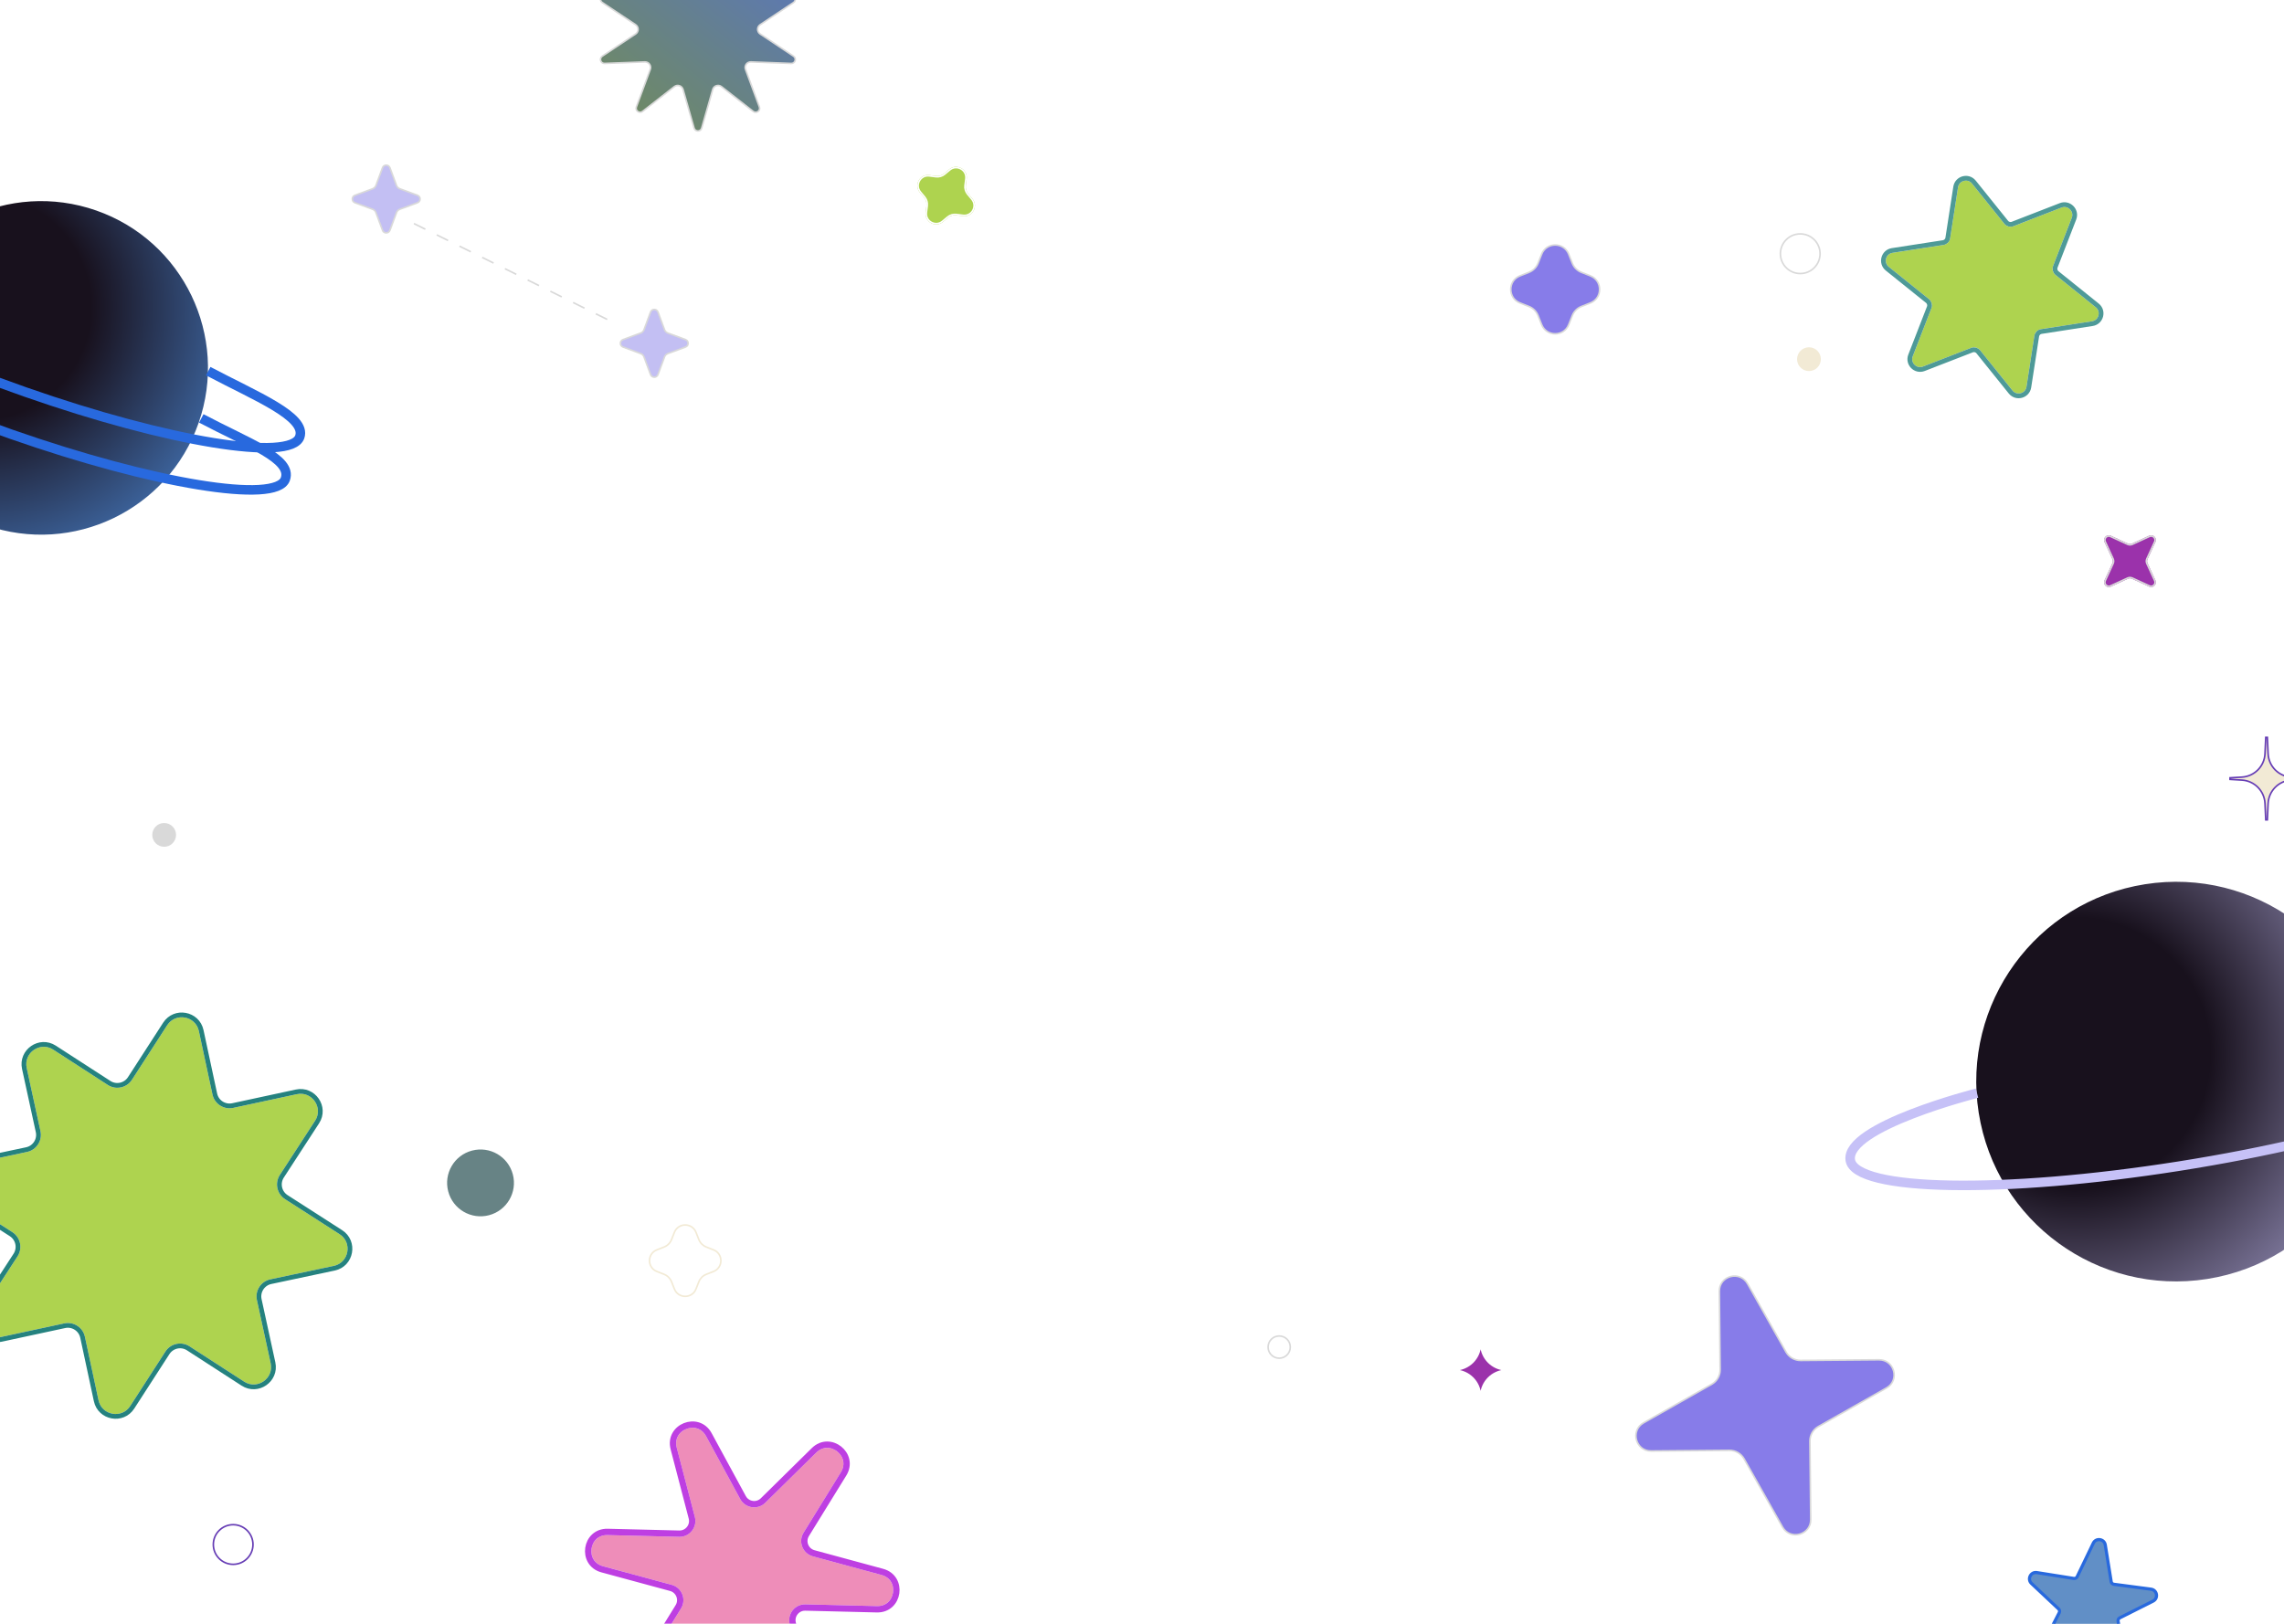 <svg width="1440" height="1024" viewBox="0 0 1440 1024" fill="none" xmlns="http://www.w3.org/2000/svg">
    <path d="M1327.32 974.265C1326.7 970.398 1321.46 969.637 1319.76 973.167L1309.6 994.297C1309.22 995.094 1308.36 995.544 1307.48 995.406L1284.17 991.704C1280.28 991.087 1277.94 995.871 1280.81 998.569L1297.89 1014.64C1298.54 1015.25 1298.71 1016.21 1298.3 1017.01L1287.62 1037.78C1285.83 1041.27 1289.61 1044.99 1293.07 1043.13L1313.87 1031.98C1314.64 1031.57 1315.59 1031.71 1316.22 1032.33L1332.98 1048.94C1335.77 1051.7 1340.45 1049.22 1339.73 1045.36L1335.4 1022.4C1335.24 1021.53 1335.67 1020.65 1336.47 1020.25L1357.42 1009.71C1360.94 1007.94 1360.06 1002.69 1356.15 1002.17L1332.75 999.081C1331.88 998.965 1331.18 998.288 1331.04 997.416L1327.32 974.265Z"
          fill="#618FC6" stroke="#2869DE" stroke-width="2"/>
    <path d="M1452.03 491.499V490.501L1444.55 490.06C1436.63 489.594 1430.34 483.225 1429.98 475.3L1429.5 464.977L1428.5 464.977L1428.02 475.301C1427.66 483.225 1421.37 489.594 1413.45 490.06L1405.97 490.501L1405.97 491.499L1413.45 491.94C1421.37 492.406 1427.66 498.775 1428.02 506.7L1428.5 517.023H1429.5L1429.98 506.7C1430.34 498.775 1436.63 492.406 1444.55 491.94L1452.03 491.499Z"
          fill="#F2EAD5" stroke="#663DB5"/>
    <path d="M933.352 848.245L933.5 845.446L933.648 848.245C934.096 856.682 940.844 863.418 949.282 863.85L952.214 864L949.282 864.15C940.844 864.582 934.096 871.318 933.648 879.755L933.5 882.554L933.352 879.755C932.904 871.318 926.156 864.582 917.718 864.15L914.786 864L917.718 863.85C926.156 863.418 932.904 856.682 933.352 848.245Z"
          fill="#9B32AB" stroke="white"/>
    <path d="M261 141L388 204" stroke="#D9D9D9" stroke-dasharray="8 8"/>
    <path d="M241.155 105.777C241.961 103.6 245.039 103.6 245.845 105.777L249.98 116.952C250.334 117.91 251.09 118.666 252.048 119.02L263.223 123.155C265.4 123.961 265.4 127.039 263.223 127.845L252.048 131.98C251.09 132.334 250.334 133.09 249.98 134.048L245.845 145.223C245.039 147.4 241.961 147.4 241.155 145.223L237.02 134.048C236.666 133.09 235.91 132.334 234.952 131.98L223.777 127.845C221.6 127.039 221.6 123.961 223.777 123.155L234.952 119.02C235.91 118.666 236.666 117.91 237.02 116.952L241.155 105.777Z"
          fill="#C3BFF3" stroke="#D9D9D9"/>
    <path d="M410.155 196.777C410.961 194.6 414.039 194.6 414.845 196.777L418.98 207.952C419.334 208.91 420.09 209.666 421.048 210.02L432.223 214.155C434.4 214.961 434.4 218.039 432.223 218.845L421.048 222.98C420.09 223.334 419.334 224.09 418.98 225.048L414.845 236.223C414.039 238.4 410.961 238.4 410.155 236.223L406.02 225.048C405.666 224.09 404.91 223.334 403.952 222.98L392.777 218.845C390.6 218.039 390.6 214.961 392.777 214.155L403.952 210.02C404.91 209.666 405.666 208.91 406.02 207.952L410.155 196.777Z"
          fill="#C3BFF3" stroke="#D9D9D9"/>
    <g filter="url(#filter0_d_26_13)">
        <path d="M1326.83 337.811C1325.67 335.281 1328.28 332.669 1330.81 333.832L1341.64 338.811C1342.43 339.176 1343.35 339.176 1344.14 338.811L1354.97 333.832C1357.5 332.669 1360.11 335.281 1358.95 337.811L1353.97 348.638C1353.61 349.433 1353.61 350.349 1353.97 351.144L1358.95 361.97C1360.11 364.501 1357.5 367.113 1354.97 365.949L1344.14 360.971C1343.35 360.605 1342.43 360.605 1341.64 360.971L1330.81 365.949C1328.28 367.113 1325.67 364.501 1326.83 361.97L1331.81 351.144C1332.18 350.349 1332.18 349.433 1331.81 348.638L1326.83 337.811Z"
              fill="#9B32AB"/>
        <path d="M1327.29 337.603C1326.32 335.494 1328.49 333.317 1330.6 334.287L1341.43 339.265C1342.36 339.692 1343.42 339.692 1344.35 339.265L1355.18 334.287C1357.29 333.317 1359.46 335.494 1358.5 337.603L1353.52 348.429C1353.09 349.357 1353.09 350.425 1353.52 351.353L1358.5 362.179C1359.46 364.288 1357.29 366.465 1355.18 365.495L1344.35 360.517C1343.42 360.09 1342.36 360.09 1341.43 360.517L1330.6 365.495C1328.49 366.465 1326.32 364.288 1327.29 362.179L1332.26 351.353C1332.69 350.425 1332.69 349.357 1332.26 348.429L1327.29 337.603Z"
              stroke="#D9D9D9"/>
    </g>
    <path d="M425.19 777.135C427.627 770.955 436.373 770.955 438.81 777.135L440.611 781.702C441.457 783.846 443.154 785.543 445.298 786.389L449.865 788.19C456.045 790.627 456.045 799.373 449.865 801.81L445.298 803.611C443.154 804.457 441.457 806.154 440.611 808.298L438.81 812.865C436.373 819.045 427.627 819.045 425.19 812.865L423.389 808.298C422.543 806.154 420.846 804.457 418.702 803.611L414.135 801.81C407.955 799.373 407.955 790.627 414.135 788.19L418.702 786.389C420.846 785.543 422.543 783.846 423.389 781.702L425.19 777.135Z"
          stroke="#F2EAD5"/>
    <path d="M442.404 -43.759C441.713 -46.178 438.286 -46.178 437.596 -43.759L430.649 -19.429C429.968 -17.042 427.087 -16.104 425.13 -17.631L405.106 -33.263C403.121 -34.813 400.349 -32.787 401.223 -30.425L409.974 -6.762C410.839 -4.423 409.052 -1.956 406.56 -2.05L381.185 -3.004C378.664 -3.099 377.605 0.177 379.706 1.575L400.755 15.586C402.836 16.971 402.836 20.029 400.755 21.414L379.706 35.425C377.605 36.823 378.664 40.099 381.185 40.004L406.56 39.05C409.052 38.956 410.839 41.423 409.974 43.762L401.223 67.425C400.349 69.787 403.121 71.813 405.106 70.263L425.13 54.631C427.087 53.104 429.968 54.042 430.649 56.429L437.596 80.759C438.287 83.177 441.714 83.177 442.404 80.759L449.351 56.429C450.032 54.042 452.913 53.104 454.87 54.631L474.894 70.263C476.879 71.813 479.651 69.787 478.777 67.425L470.026 43.762C469.161 41.423 470.948 38.956 473.44 39.05L498.815 40.004C501.336 40.099 502.395 36.823 500.294 35.425L479.245 21.414C477.164 20.029 477.164 16.971 479.245 15.586L500.294 1.575C502.395 0.177 501.336 -3.099 498.815 -3.004L473.44 -2.05C470.948 -1.956 469.161 -4.423 470.026 -6.762L478.777 -30.425C479.651 -32.787 476.879 -34.813 474.894 -33.263L454.87 -17.631C452.913 -16.104 450.032 -17.042 449.351 -19.429L442.404 -43.759Z"
          fill="url(#paint0_linear_26_13)" stroke="#D9D9D9"/>
    <circle cx="74" cy="173" r="12.5" stroke="#F2EAD5"/>
    <circle cx="302.96" cy="745.96" r="21.567" transform="rotate(165.244 302.96 745.96)" fill="#678385"
            stroke="white"/>
    <circle cx="147" cy="974" r="12.5" stroke="#663DB5"/>
    <circle cx="1135" cy="160" r="12.5" stroke="#D9D9D9"/>
    <circle cx="103.5" cy="526.5" r="7.5" fill="#D9D9D9"/>
    <circle cx="1140.5" cy="226.5" r="7.5" fill="#F2EAD5"/>
    <circle cx="806.5" cy="849.5" r="7" stroke="#D9D9D9"/>
    <g filter="url(#filter1_d_26_13)">
        <path d="M426.684 908.977C423.7 897.55 439.511 891.299 445.147 901.677L466.688 941.338C469.863 947.183 477.753 948.357 482.492 943.69L514.623 912.05C523.047 903.755 536.359 914.368 530.149 924.428L506.608 962.564C503.096 968.253 506.048 975.719 512.501 977.468L555.756 989.195C567.166 992.288 564.711 1009.14 552.893 1008.84L507.811 1007.73C501.162 1007.57 496.208 1013.82 497.889 1020.25L509.294 1063.92C512.278 1075.35 496.468 1081.6 490.831 1071.22L469.29 1031.56C466.116 1025.72 458.226 1024.54 453.486 1029.21L421.355 1060.85C412.931 1069.14 399.619 1058.53 405.829 1048.47L429.371 1010.34C432.882 1004.65 429.93 997.18 423.478 995.431L380.222 983.704C368.812 980.611 371.267 963.764 383.085 964.056L428.167 965.169C434.816 965.333 439.77 959.081 438.089 952.645L426.684 908.977Z"
              fill="#EE8DB9"/>
        <path d="M446.905 900.722C440.141 888.269 421.168 895.77 424.749 909.482L436.154 953.15C437.499 958.299 433.536 963.301 428.216 963.17L383.135 962.056C368.953 961.706 366.007 981.923 379.699 985.635L422.954 997.361C428.117 998.761 430.478 1004.73 427.669 1009.28L404.127 1047.42C396.675 1059.49 412.65 1072.23 422.758 1062.27L454.89 1030.63C458.681 1026.9 464.993 1027.84 467.533 1032.52L489.074 1072.18C495.837 1084.63 514.81 1077.13 511.229 1063.42L499.824 1019.75C498.48 1014.6 502.442 1009.6 507.762 1009.73L552.843 1010.84C567.025 1011.19 569.971 990.977 556.279 987.265L513.024 975.538C507.862 974.139 505.5 968.166 508.31 963.615L531.851 925.478C539.303 913.407 523.328 900.671 513.22 910.625L481.089 942.265C477.297 945.999 470.985 945.059 468.445 940.383L446.905 900.722Z"
              stroke="#BE3FE2" stroke-width="4"/>
    </g>
    <circle cx="1371.98" cy="682.083" r="126" transform="rotate(-8.958 1371.98 682.083)"
            fill="url(#paint1_radial_26_13)"/>
    <g filter="url(#filter2_d_26_13)">
        <path d="M1246.46 685.362C1246.46 685.362 1163.22 706.445 1166.56 727.625C1169.66 747.265 1262.39 748.964 1373.68 731.42C1484.97 713.876 1572.68 683.732 1569.59 664.093C1567.1 648.288 1534.28 654.015 1494.14 654.28"
              stroke="#C6C1F7" stroke-width="6"/>
    </g>
    <circle cx="25.953" cy="232" r="105.154" transform="rotate(19.301 25.953 232)" fill="url(#paint2_radial_26_13)"/>
    <g filter="url(#filter3_d_26_13)">
        <path d="M-69.453 184.486C-69.453 184.486 -139.935 166.855 -145.931 183.978C-151.492 199.857 -83.059 238.273 6.918 269.783C96.895 301.294 174.343 313.966 179.904 298.088C184.379 285.31 156.925 275.73 126.898 259.844"
              stroke="#2869DE" stroke-width="6"/>
    </g>
    <g filter="url(#filter4_d_26_13)">
        <path d="M-60.374 157.913C-60.374 157.913 -130.855 140.281 -136.852 157.405C-142.413 173.283 -73.98 211.7 15.997 243.21C105.974 274.721 183.423 287.393 188.984 271.515C193.458 258.737 161.302 245.926 131.276 230.041"
              stroke="#2869DE" stroke-width="6"/>
    </g>
    <path d="M971.951 160.319C975.01 152.56 985.99 152.56 989.049 160.319L991.281 165.978C992.317 168.604 994.396 170.683 997.022 171.719L1002.68 173.951C1010.44 177.01 1010.44 187.99 1002.68 191.049L997.022 193.281C994.396 194.317 992.317 196.396 991.281 199.022L989.049 204.681C985.99 212.44 975.01 212.44 971.951 204.681L969.719 199.022C968.683 196.396 966.604 194.317 963.978 193.281L958.319 191.049C950.56 187.99 950.56 177.01 958.319 173.951L963.978 171.719C966.604 170.683 968.683 168.604 969.719 165.978L971.951 160.319Z"
          fill="#877CE9" stroke="#D9D9D9"/>
    <g filter="url(#filter5_d_26_13)">
        <path d="M613.111 121.336C617.004 126.026 613.14 133.06 607.093 132.29L602.909 131.757C601.063 131.522 599.202 132.063 597.77 133.252L594.525 135.946C589.834 139.839 582.8 135.975 583.57 129.927L584.103 125.744C584.338 123.898 583.797 122.037 582.608 120.605L579.915 117.36C576.022 112.669 579.886 105.635 585.933 106.405L590.117 106.938C591.963 107.173 593.824 106.632 595.256 105.443L598.501 102.75C603.192 98.856 610.226 102.721 609.455 108.768L608.923 112.951C608.687 114.797 609.229 116.658 610.417 118.091L613.111 121.336Z"
              fill="#AED34F"/>
        <path d="M612.726 121.655C616.33 125.997 612.753 132.507 607.156 131.794L602.972 131.261C600.989 131.009 598.989 131.59 597.451 132.867L594.206 135.561C589.864 139.164 583.353 135.588 584.066 129.991L584.599 125.807C584.852 123.824 584.27 121.824 582.993 120.285L580.3 117.04C576.696 112.699 580.273 106.188 585.87 106.901L590.053 107.434C592.037 107.687 594.037 107.105 595.575 105.828L598.82 103.135C603.162 99.531 609.672 103.108 608.959 108.705L608.427 112.888C608.174 114.872 608.755 116.871 610.033 118.41L612.726 121.655Z"
              stroke="white"/>
    </g>
    <path d="M1084 814.33C1083.9 804.506 1096.96 801.009 1101.78 809.567L1126.02 852.579C1127.9 855.908 1131.44 857.955 1135.26 857.923L1184.61 857.511C1194.42 857.429 1197.9 870.446 1189.37 875.277L1146.42 899.597C1143.1 901.48 1141.06 905.021 1141.1 908.842L1141.61 958.214C1141.71 968.037 1128.66 971.535 1123.83 962.977L1099.59 919.965C1097.71 916.636 1094.18 914.589 1090.36 914.621L1041 915.033C1031.2 915.115 1027.71 902.097 1036.24 897.266L1079.19 872.947C1082.51 871.064 1084.55 867.523 1084.51 863.701L1084 814.33Z"
          fill="#877CE9" stroke="#D9D9D9"/>
    <g filter="url(#filter6_d_26_13)">
        <path d="M1234.48 114.153C1235.15 109.858 1240.6 108.397 1243.32 111.785L1263.7 137.132C1265.06 138.831 1267.37 139.449 1269.4 138.661L1299.72 126.897C1303.77 125.325 1307.76 129.315 1306.19 133.367L1294.43 163.686C1293.64 165.718 1294.26 168.026 1295.96 169.392L1321.3 189.767C1324.69 192.49 1323.23 197.941 1318.94 198.605L1286.8 203.577C1284.64 203.91 1282.95 205.6 1282.62 207.754L1277.65 239.893C1276.98 244.188 1271.53 245.649 1268.81 242.261L1248.44 216.914C1247.07 215.215 1244.76 214.597 1242.73 215.385L1212.41 227.149C1208.36 228.721 1204.37 224.731 1205.94 220.679L1217.7 190.36C1218.49 188.328 1217.87 186.02 1216.18 184.654L1190.83 164.279C1187.44 161.556 1188.9 156.105 1193.2 155.441L1225.34 150.469C1227.49 150.136 1229.18 148.446 1229.51 146.292L1234.48 114.153Z"
              fill="#AED34F"/>
        <path d="M1244.49 110.845C1240.95 106.441 1233.87 108.34 1233 113.924L1228.03 146.063C1227.8 147.57 1226.61 148.753 1225.11 148.986L1192.97 153.958C1187.38 154.822 1185.48 161.908 1189.89 165.448L1215.24 185.823C1216.42 186.779 1216.86 188.395 1216.31 189.817L1204.54 220.136C1202.5 225.404 1207.69 230.591 1212.95 228.547L1243.27 216.784C1244.69 216.232 1246.31 216.665 1247.27 217.854L1267.64 243.201C1271.18 247.605 1278.27 245.706 1279.13 240.122L1284.1 207.983C1284.34 206.476 1285.52 205.293 1287.03 205.06L1319.17 200.088C1324.75 199.224 1326.65 192.138 1322.24 188.598L1296.9 168.223C1295.71 167.267 1295.27 165.651 1295.83 164.229L1307.59 133.91C1309.63 128.642 1304.45 123.455 1299.18 125.499L1268.86 137.263C1267.44 137.814 1265.82 137.381 1264.87 136.192L1244.49 110.845Z"
              stroke="#4E9A98" stroke-width="3"/>
    </g>
    <g filter="url(#filter7_d_26_13)">
        <path d="M105.383 642.56C110.701 634.323 123.324 636.633 125.38 646.22L133.957 686.211C135.232 692.154 141.086 695.937 147.029 694.657L187.103 686.027C196.7 683.96 203.992 694.545 198.642 702.775L176.425 736.954C173.101 742.067 174.571 748.908 179.702 752.204L214.078 774.287C222.348 779.599 220.03 792.263 210.416 794.302L170.447 802.78C164.481 804.045 160.683 809.922 161.981 815.881L170.654 855.712C172.743 865.304 162.175 872.621 153.932 867.289L119.511 845.026C114.407 841.725 107.593 843.189 104.296 848.296L82.112 882.658C76.794 890.895 64.171 888.585 62.115 878.998L53.538 839.007C52.263 833.064 46.409 829.281 40.466 830.561L0.392 839.191C-9.205 841.258 -16.497 830.673 -11.147 822.443L11.07 788.264C14.394 783.151 12.924 776.31 7.793 773.014L-26.583 750.931C-34.853 745.619 -32.535 732.955 -22.921 730.916L17.048 722.438C23.014 721.173 26.812 715.296 25.514 709.337L16.841 669.505C14.752 659.914 25.32 652.597 33.563 657.929L67.984 680.192C73.088 683.493 79.903 682.029 83.2 676.922L105.383 642.56Z"
              fill="#AED34F"/>
        <path d="M126.847 645.905C124.51 635.011 110.166 632.386 104.123 641.747L81.939 676.108C79.092 680.519 73.207 681.784 68.799 678.933L34.377 656.669C25.011 650.611 13.002 658.925 15.375 669.825L24.048 709.656C25.169 714.802 21.889 719.878 16.737 720.971L-23.232 729.448C-34.157 731.766 -36.791 746.157 -27.394 752.193L6.982 774.276C11.413 777.123 12.683 783.031 9.813 787.447L-12.405 821.625C-18.484 830.978 -10.198 843.006 0.707 840.658L40.782 832.027C45.914 830.922 50.97 834.189 52.071 839.322L60.648 879.313C62.985 890.207 77.329 892.832 83.372 883.471L105.556 849.11C108.403 844.699 114.288 843.434 118.696 846.285L153.118 868.549C162.484 874.607 174.493 866.293 172.12 855.393L163.447 815.562C162.326 810.416 165.606 805.34 170.758 804.247L210.727 795.77C221.653 793.452 224.286 779.061 214.889 773.025L180.513 750.942C176.082 748.095 174.812 742.187 177.682 737.771L199.9 703.593C205.979 694.24 197.693 682.212 186.788 684.56L146.713 693.191C141.581 694.296 136.525 691.029 135.424 685.896L126.847 645.905Z"
              stroke="#25827F" stroke-width="3"/>
    </g>
    <defs>
        <filter id="filter0_d_26_13" x="1285.55" y="296.547" width="114.687" height="114.687"
                filterUnits="userSpaceOnUse" color-interpolation-filters="sRGB">
            <feFlood flood-opacity="0" result="BackgroundImageFix"/>
            <feColorMatrix in="SourceAlpha" type="matrix" values="0 0 0 0 0 0 0 0 0 0 0 0 0 0 0 0 0 0 127 0"
                           result="hardAlpha"/>
            <feOffset dy="4"/>
            <feGaussianBlur stdDeviation="20.5"/>
            <feComposite in2="hardAlpha" operator="out"/>
            <feColorMatrix type="matrix" values="0 0 0 0 0.933 0 0 0 0 0.553 0 0 0 0 0.725 0 0 0 1 0"/>
            <feBlend mode="normal" in2="BackgroundImageFix" result="effect1_dropShadow_26_13"/>
            <feBlend mode="normal" in="SourceGraphic" in2="effect1_dropShadow_26_13" result="shape"/>
        </filter>
        <filter id="filter1_d_26_13" x="292.826" y="820.379" width="350.325" height="340.142"
                filterUnits="userSpaceOnUse" color-interpolation-filters="sRGB">
            <feFlood flood-opacity="0" result="BackgroundImageFix"/>
            <feColorMatrix in="SourceAlpha" type="matrix" values="0 0 0 0 0 0 0 0 0 0 0 0 0 0 0 0 0 0 127 0"
                           result="hardAlpha"/>
            <feOffset dy="4"/>
            <feGaussianBlur stdDeviation="38"/>
            <feComposite in2="hardAlpha" operator="out"/>
            <feColorMatrix type="matrix" values="0 0 0 0 0.745 0 0 0 0 0.247 0 0 0 0 0.886 0 0 0 1 0"/>
            <feBlend mode="normal" in2="BackgroundImageFix" result="effect1_dropShadow_26_13"/>
            <feBlend mode="normal" in="SourceGraphic" in2="effect1_dropShadow_26_13" result="shape"/>
        </filter>
        <filter id="filter2_d_26_13" x="1153.46" y="644.055" width="429.203" height="116.488"
                filterUnits="userSpaceOnUse" color-interpolation-filters="sRGB">
            <feFlood flood-opacity="0" result="BackgroundImageFix"/>
            <feColorMatrix in="SourceAlpha" type="matrix" values="0 0 0 0 0 0 0 0 0 0 0 0 0 0 0 0 0 0 127 0"
                           result="hardAlpha"/>
            <feOffset dy="4"/>
            <feGaussianBlur stdDeviation="5"/>
            <feComposite in2="hardAlpha" operator="out"/>
            <feColorMatrix type="matrix" values="0 0 0 0 0.725 0 0 0 0 0.741 0 0 0 0 0.941 0 0 0 1 0"/>
            <feBlend mode="normal" in2="BackgroundImageFix" result="effect1_dropShadow_26_13"/>
            <feBlend mode="normal" in="SourceGraphic" in2="effect1_dropShadow_26_13" result="shape"/>
        </filter>
        <filter id="filter3_d_26_13" x="-159.25" y="167.497" width="352.638" height="154.439"
                filterUnits="userSpaceOnUse" color-interpolation-filters="sRGB">
            <feFlood flood-opacity="0" result="BackgroundImageFix"/>
            <feColorMatrix in="SourceAlpha" type="matrix" values="0 0 0 0 0 0 0 0 0 0 0 0 0 0 0 0 0 0 127 0"
                           result="hardAlpha"/>
            <feOffset dy="4"/>
            <feGaussianBlur stdDeviation="5"/>
            <feComposite in2="hardAlpha" operator="out"/>
            <feColorMatrix type="matrix" values="0 0 0 0 0.314 0 0 0 0 0.565 0 0 0 0 0.882 0 0 0 1 0"/>
            <feBlend mode="normal" in2="BackgroundImageFix" result="effect1_dropShadow_26_13"/>
            <feBlend mode="normal" in="SourceGraphic" in2="effect1_dropShadow_26_13" result="shape"/>
        </filter>
        <filter id="filter4_d_26_13" x="-150.17" y="140.924" width="352.578" height="154.439"
                filterUnits="userSpaceOnUse" color-interpolation-filters="sRGB">
            <feFlood flood-opacity="0" result="BackgroundImageFix"/>
            <feColorMatrix in="SourceAlpha" type="matrix" values="0 0 0 0 0 0 0 0 0 0 0 0 0 0 0 0 0 0 127 0"
                           result="hardAlpha"/>
            <feOffset dy="4"/>
            <feGaussianBlur stdDeviation="5"/>
            <feComposite in2="hardAlpha" operator="out"/>
            <feColorMatrix type="matrix" values="0 0 0 0 0.314 0 0 0 0 0.565 0 0 0 0 0.882 0 0 0 1 0"/>
            <feBlend mode="normal" in2="BackgroundImageFix" result="effect1_dropShadow_26_13"/>
            <feBlend mode="normal" in="SourceGraphic" in2="effect1_dropShadow_26_13" result="shape"/>
        </filter>
        <filter id="filter5_d_26_13" x="550.347" y="77.182" width="92.332" height="92.332"
                filterUnits="userSpaceOnUse" color-interpolation-filters="sRGB">
            <feFlood flood-opacity="0" result="BackgroundImageFix"/>
            <feColorMatrix in="SourceAlpha" type="matrix" values="0 0 0 0 0 0 0 0 0 0 0 0 0 0 0 0 0 0 127 0"
                           result="hardAlpha"/>
            <feOffset dy="4"/>
            <feGaussianBlur stdDeviation="14"/>
            <feComposite in2="hardAlpha" operator="out"/>
            <feColorMatrix type="matrix" values="0 0 0 0 0.682 0 0 0 0 0.827 0 0 0 0 0.31 0 0 0 1 0"/>
            <feBlend mode="normal" in2="BackgroundImageFix" result="effect1_dropShadow_26_13"/>
            <feBlend mode="normal" in="SourceGraphic" in2="effect1_dropShadow_26_13" result="shape"/>
        </filter>
        <filter id="filter6_d_26_13" x="1114.95" y="39.91" width="282.226" height="282.226"
                filterUnits="userSpaceOnUse" color-interpolation-filters="sRGB">
            <feFlood flood-opacity="0" result="BackgroundImageFix"/>
            <feColorMatrix in="SourceAlpha" type="matrix" values="0 0 0 0 0 0 0 0 0 0 0 0 0 0 0 0 0 0 127 0"
                           result="hardAlpha"/>
            <feOffset dy="4"/>
            <feGaussianBlur stdDeviation="35.5"/>
            <feComposite in2="hardAlpha" operator="out"/>
            <feColorMatrix type="matrix" values="0 0 0 0 0.306 0 0 0 0 0.604 0 0 0 0 0.596 0 0 0 1 0"/>
            <feBlend mode="normal" in2="BackgroundImageFix" result="effect1_dropShadow_26_13"/>
            <feBlend mode="normal" in="SourceGraphic" in2="effect1_dropShadow_26_13" result="shape"/>
        </filter>
        <filter id="filter7_d_26_13" x="-74.646" y="598.519" width="336.786" height="336.18"
                filterUnits="userSpaceOnUse" color-interpolation-filters="sRGB">
            <feFlood flood-opacity="0" result="BackgroundImageFix"/>
            <feColorMatrix in="SourceAlpha" type="matrix" values="0 0 0 0 0 0 0 0 0 0 0 0 0 0 0 0 0 0 127 0"
                           result="hardAlpha"/>
            <feOffset dy="4"/>
            <feGaussianBlur stdDeviation="20"/>
            <feComposite in2="hardAlpha" operator="out"/>
            <feColorMatrix type="matrix" values="0 0 0 0 0.306 0 0 0 0 0.604 0 0 0 0 0.596 0 0 0 1 0"/>
            <feBlend mode="normal" in2="BackgroundImageFix" result="effect1_dropShadow_26_13"/>
            <feBlend mode="normal" in="SourceGraphic" in2="effect1_dropShadow_26_13" result="shape"/>
        </filter>
        <linearGradient id="paint0_linear_26_13" x1="495.059" y1="-41.642" x2="403.222" y2="71.954"
                        gradientUnits="userSpaceOnUse">
            <stop offset="0.021" stop-color="#5A76BD"/>
            <stop offset="1" stop-color="#6E8967"/>
        </linearGradient>
        <radialGradient id="paint1_radial_26_13" cx="0" cy="0" r="1" gradientUnits="userSpaceOnUse"
                        gradientTransform="translate(1311.48 654.583) rotate(43.341) scale(256.434)">
            <stop offset="0.333" stop-color="#18111D"/>
            <stop offset="1" stop-color="#C3BEF3"/>
        </radialGradient>
        <radialGradient id="paint2_radial_26_13" cx="0" cy="0" r="1" gradientUnits="userSpaceOnUse"
                        gradientTransform="translate(-24.538 209.05) rotate(43.341) scale(214.008)">
            <stop offset="0.333" stop-color="#18111D"/>
            <stop offset="1" stop-color="#5090E1"/>
        </radialGradient>
    </defs>
</svg>
